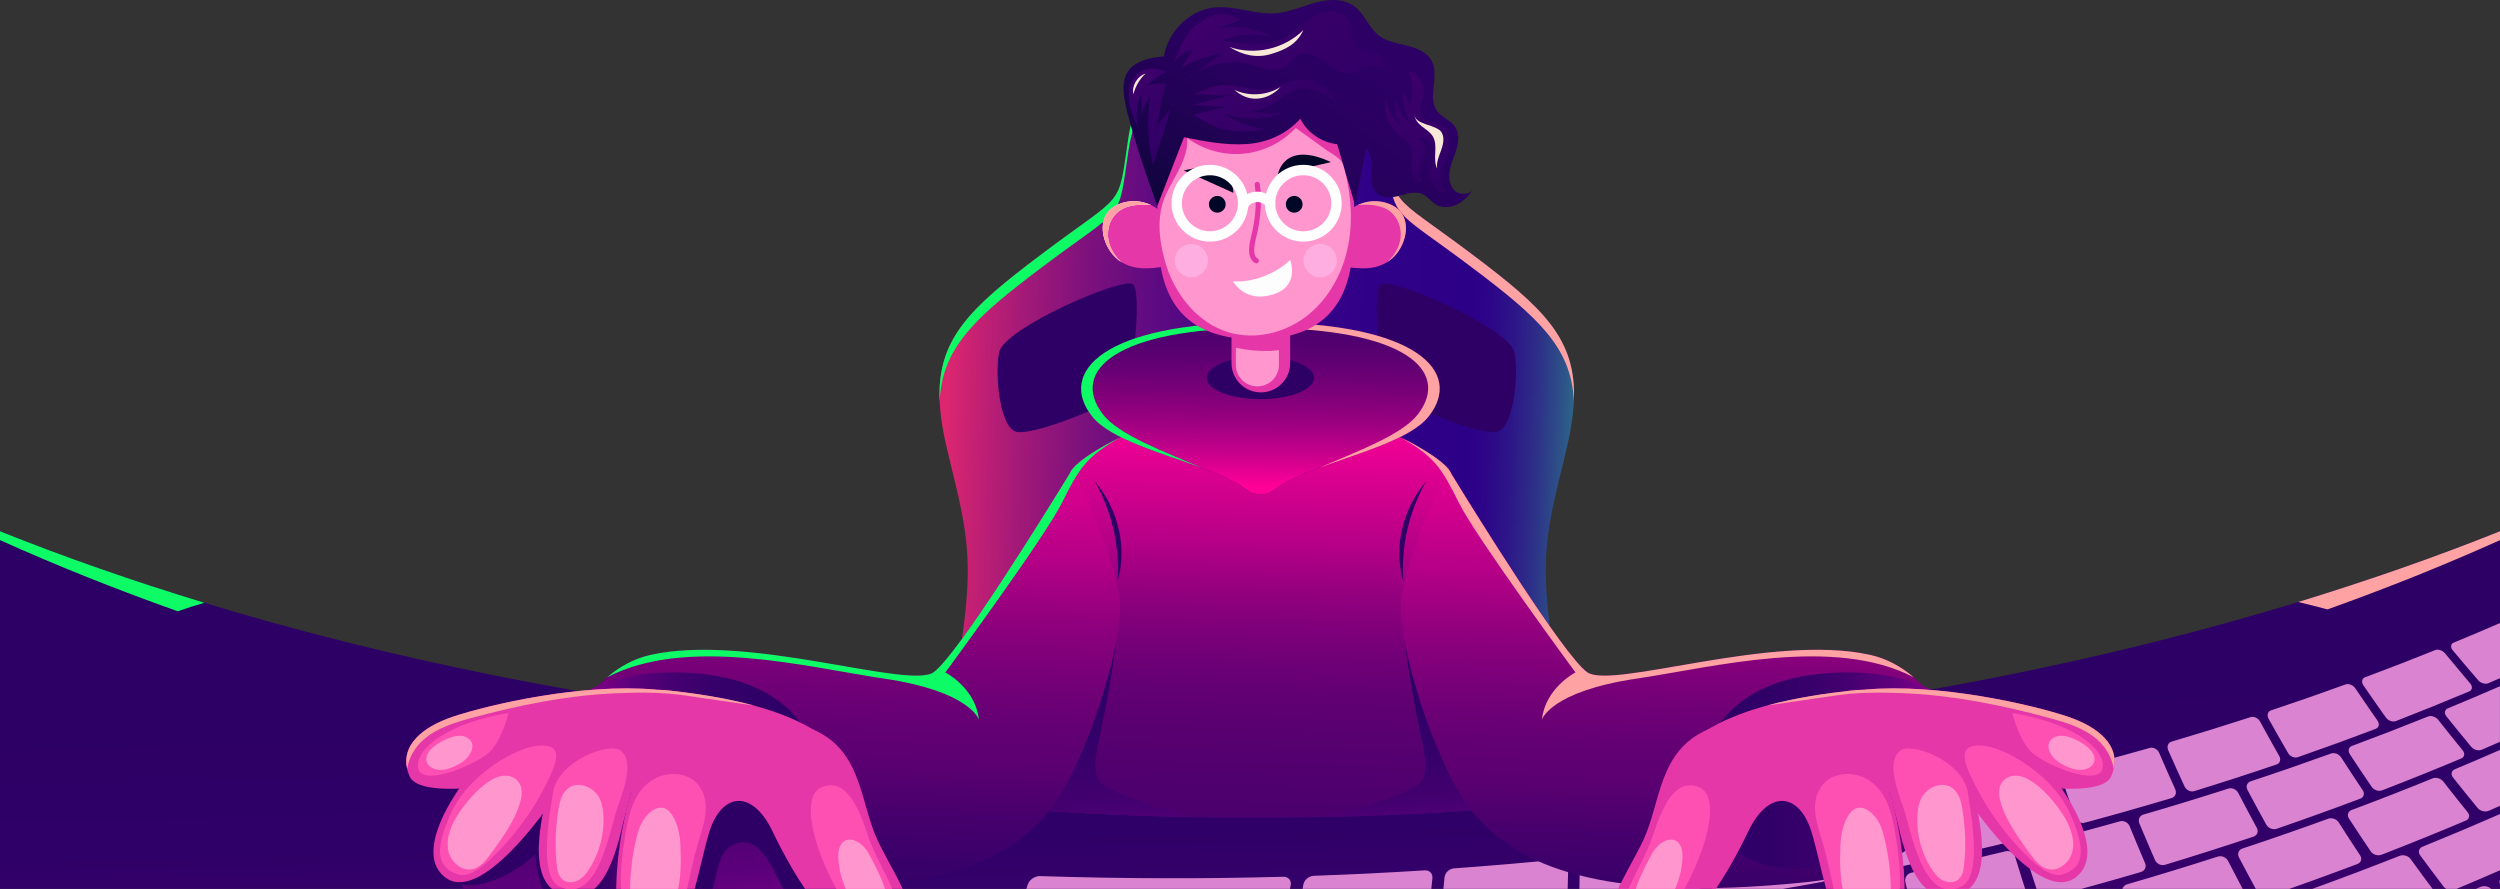 <svg width="1440" height="512" viewBox="0 0 1440 512" fill="none" xmlns="http://www.w3.org/2000/svg">
<rect x="0" y="0" width="1440" height="512" fill="#333333" stroke="none"/>
<path d="M720 430.776C994.426 430.776 1245.7 383.841 1440 306V611H0V306C194.304 383.822 445.574 430.776 720 430.776Z" fill="url(#paint0_linear_300_1606)"/>
<path d="M1323.72 346.742C1364.35 334.337 1403.21 320.725 1440 306V311.1C1408.36 325.364 1375.14 338.67 1340.62 351.018C1335.01 349.484 1329.37 348.084 1323.72 346.742Z" fill="#FFA2A4"/>
<path d="M117.715 347.202C112.55 348.679 107.443 350.308 102.374 352.091C66.758 339.456 32.563 325.767 0 311.1V306C37.229 320.916 76.55 334.663 117.715 347.202Z" fill="#0DFC65"/>
<path d="M1126.44 458.998C1143.67 455.221 1160.54 451.291 1177.07 447.169C1179.22 446.632 1181.57 448.032 1182.3 450.313C1184.72 457.695 1187.19 465.057 1189.73 472.381C1190.51 474.624 1189.32 476.925 1187.1 477.519C1169.89 482.006 1152.33 486.32 1134.41 490.442C1132.07 490.979 1129.69 489.521 1129.09 487.163C1127.14 479.513 1125.23 471.863 1123.41 464.156C1122.82 461.798 1124.2 459.478 1126.44 458.998ZM1414.1 512.375C1422.83 508.713 1431.47 505.013 1440 501.274V468.892C1425.43 475.276 1410.57 481.546 1395.38 487.7C1393.25 488.563 1392.63 490.768 1394 492.627C1398.45 498.686 1402.98 504.725 1407.55 510.727C1408.95 512.548 1411.89 513.296 1414.1 512.375ZM1421.38 467.856C1416.65 462.009 1411.99 456.123 1407.36 450.179C1405.94 448.358 1403.19 447.533 1401.22 448.338C1385.99 454.55 1370.42 460.628 1354.5 466.572C1352.43 467.339 1351.76 469.543 1353.02 471.499C1357.13 477.826 1361.3 484.115 1365.52 490.365C1366.81 492.282 1369.61 493.164 1371.78 492.321C1388.31 485.917 1404.48 479.36 1420.28 472.669C1422.33 471.806 1422.83 469.659 1421.38 467.856ZM1187.79 448.914C1190.26 456.276 1192.78 463.6 1195.37 470.905C1196.16 473.148 1198.62 474.49 1200.84 473.877C1217.86 469.294 1234.54 464.559 1250.86 459.67C1252.99 459.037 1253.91 456.774 1252.95 454.646C1249.8 447.687 1246.71 440.689 1243.68 433.652C1242.74 431.505 1240.36 430.22 1238.3 430.795C1222.64 435.282 1206.62 439.634 1190.28 443.833C1188.15 444.37 1187.04 446.651 1187.79 448.914ZM1359.44 492.704C1355.27 486.415 1351.16 480.089 1347.11 473.723C1345.86 471.768 1343.17 470.809 1341.06 471.576C1324.95 477.443 1308.48 483.175 1291.64 488.755C1289.45 489.483 1288.55 491.746 1289.62 493.816C1293.16 500.546 1296.73 507.256 1300.38 513.928C1301.49 515.98 1304.26 516.996 1306.52 516.21C1323.97 510.209 1341.08 504.016 1357.8 497.689C1359.99 496.865 1360.72 494.621 1359.44 492.704ZM1440 509.308V506.815C1439.62 507.582 1439.62 508.464 1440 509.308ZM1440 395.268C1430.13 399.563 1420.11 403.819 1409.89 408.037C1408.07 408.785 1407.72 410.856 1409.16 412.658C1413.85 418.506 1418.59 424.334 1423.37 430.105C1424.83 431.888 1427.6 432.655 1429.5 431.831C1433.01 430.316 1436.5 428.801 1439.98 427.287V395.268H1440ZM1306.71 414.019C1310.4 420.615 1314.12 427.191 1317.91 433.729C1319.06 435.742 1321.63 436.796 1323.63 436.106C1338.89 430.795 1353.83 425.35 1368.4 419.809C1370.3 419.081 1370.76 416.972 1369.44 415.074C1365.14 408.919 1360.88 402.726 1356.67 396.495C1355.38 394.578 1352.87 393.562 1351.05 394.233C1337.07 399.314 1322.74 404.299 1308.11 409.188C1306.23 409.82 1305.6 411.987 1306.71 414.019ZM1361.34 394.789C1365.58 400.982 1369.9 407.136 1374.24 413.252C1375.58 415.131 1378.19 416.052 1380.08 415.323C1394.49 409.725 1408.57 404.011 1422.32 398.221C1424.1 397.473 1424.33 395.441 1422.85 393.677C1418 387.963 1413.2 382.212 1408.43 376.421C1406.98 374.638 1404.4 373.756 1402.69 374.447C1389.52 379.758 1376.04 384.973 1362.24 390.111C1360.45 390.801 1360.03 392.891 1361.34 394.789ZM1248.88 432.118C1251.97 439.116 1255.1 446.076 1258.31 452.997C1259.29 455.126 1261.8 456.333 1263.9 455.682C1280.02 450.716 1295.83 445.597 1311.28 440.343C1313.3 439.653 1313.99 437.467 1312.84 435.454C1309.09 428.878 1305.43 422.283 1301.8 415.63C1300.68 413.597 1298.23 412.447 1296.31 413.08C1281.48 417.892 1266.34 422.589 1250.86 427.153C1248.82 427.747 1247.94 429.971 1248.88 432.118ZM1293.94 516.095C1290.37 509.384 1286.84 502.636 1283.37 495.868C1282.29 493.797 1279.64 492.685 1277.43 493.394C1260.4 498.878 1243.03 504.208 1225.27 509.346C1222.96 510.017 1221.79 512.337 1222.69 514.523C1225.61 521.636 1228.59 528.73 1231.62 535.804C1232.54 537.971 1235.27 539.141 1237.67 538.431C1256.06 532.89 1274.11 527.138 1291.78 521.233C1294.1 520.447 1295.06 518.146 1293.94 516.095ZM1115.31 580.4C1117.38 588.012 1119.53 595.604 1121.72 603.158C1122.39 605.478 1125.14 606.82 1127.85 606.168C1148.58 601.068 1168.95 595.738 1188.92 590.178C1191.53 589.45 1192.93 587.072 1192.09 584.848C1189.32 577.601 1186.62 570.335 1183.97 563.049C1183.14 560.806 1180.47 559.54 1177.96 560.211C1158.64 565.388 1138.96 570.335 1118.92 575.07C1116.29 575.665 1114.67 578.061 1115.31 580.4ZM1155.24 490.327C1137.48 494.641 1119.38 498.763 1100.91 502.693C1098.51 503.211 1096.97 505.55 1097.49 507.946C1099.2 515.711 1100.95 523.457 1102.77 531.184C1103.33 533.561 1105.82 535.038 1108.32 534.462C1127.48 530.187 1146.28 525.7 1164.71 521.022C1167.11 520.409 1168.45 518.07 1167.7 515.788C1165.3 508.368 1162.96 500.929 1160.68 493.452C1159.99 491.17 1157.55 489.771 1155.24 490.327ZM954.258 611H1031.77C1031.02 606.878 1030.25 602.756 1029.54 598.634C1029.12 596.199 1026.55 594.626 1023.78 595.144C1002.57 599.113 980.965 602.832 959.001 606.264C956.409 606.667 954.412 608.718 954.258 611ZM585.676 547.96C582.527 547.883 579.263 550.107 578.418 552.926C575.653 562.129 572.946 571.312 570.335 580.496C569.529 583.315 571.525 585.654 574.789 585.711C610.732 586.344 645.925 586.229 680.37 585.385C683.5 585.309 686.437 583.008 686.956 580.247C688.645 571.255 690.412 562.263 692.236 553.252C692.793 550.491 690.815 548.286 687.801 548.343C654.489 548.919 620.447 548.823 585.676 547.96ZM583.218 537.204C582.335 540.022 584.197 542.4 587.327 542.477C637.209 543.742 685.593 543.474 732.441 541.844C735.397 541.748 738.143 539.428 738.623 536.686C740.159 527.752 741.772 518.798 743.442 509.845C743.961 507.103 742.079 504.936 739.237 505.013C694.021 506.24 647.308 506.183 599.116 504.63C596.082 504.534 592.876 506.739 591.954 509.576C588.978 518.779 586.06 527.982 583.218 537.204ZM1294.56 455.03C1298.11 461.721 1301.72 468.393 1305.41 475.027C1306.54 477.059 1309.19 478.114 1311.34 477.385C1327.76 471.729 1343.83 465.939 1359.55 460.015C1361.61 459.248 1362.2 457.062 1360.91 455.145C1356.73 448.894 1352.58 442.587 1348.49 436.26C1347.24 434.323 1344.63 433.326 1342.67 434.036C1327.56 439.5 1312.13 444.849 1296.33 450.064C1294.27 450.754 1293.46 452.959 1294.56 455.03ZM1353.5 434.419C1357.63 440.708 1361.82 446.958 1366.06 453.189C1367.37 455.106 1370.07 456.008 1372.09 455.241C1387.62 449.24 1402.81 443.123 1417.65 436.892C1419.59 436.087 1419.95 433.978 1418.49 432.195C1413.75 426.386 1409.07 420.519 1404.42 414.633C1403 412.831 1400.35 411.968 1398.49 412.715C1384.24 418.467 1369.65 424.104 1354.73 429.645C1352.79 430.335 1352.24 432.483 1353.5 434.419ZM1235.56 497.171C1232.54 490.116 1229.57 483.022 1226.67 475.909C1225.77 473.723 1223.29 472.458 1221.08 473.071C1204.22 477.826 1187 482.408 1169.45 486.818C1167.17 487.393 1165.88 489.713 1166.59 491.995C1168.93 499.434 1171.33 506.854 1173.79 514.235C1174.54 516.498 1177.09 517.84 1179.47 517.207C1197.71 512.414 1215.59 507.448 1233.12 502.291C1235.4 501.639 1236.48 499.338 1235.56 497.171ZM1433.47 467.032C1435.66 466.092 1437.83 465.134 1440 464.175V431.965C1431.42 435.723 1422.74 439.442 1413.93 443.123C1411.97 443.929 1411.53 446.057 1412.97 447.878C1417.63 453.764 1422.35 459.612 1427.14 465.421C1428.59 467.185 1431.44 467.914 1433.47 467.032ZM1119.92 493.701C1122.28 493.183 1123.7 490.844 1123.12 488.486C1121.22 480.817 1119.38 473.129 1117.59 465.402C1117.04 463.025 1114.77 461.51 1112.5 461.97C1095.09 465.651 1077.35 469.122 1059.24 472.419C1056.88 472.841 1055.25 475.18 1055.62 477.634C1056.81 485.629 1058.03 493.605 1059.34 501.562C1059.74 503.997 1062.07 505.607 1064.52 505.128C1083.36 501.543 1101.81 497.727 1119.92 493.701ZM1232.27 474.279C1235.23 481.373 1238.25 488.429 1241.32 495.446C1242.26 497.612 1244.87 498.801 1247.12 498.111C1264.43 492.858 1281.41 487.451 1298.03 481.891C1300.2 481.162 1301.05 478.919 1299.93 476.867C1296.33 470.195 1292.75 463.485 1289.24 456.755C1288.17 454.685 1285.61 453.553 1283.54 454.224C1267.56 459.363 1251.24 464.367 1234.56 469.198C1232.41 469.831 1231.37 472.113 1232.27 474.279ZM1224.86 537.798C1221.89 530.705 1218.97 523.572 1216.11 516.421C1215.22 514.216 1212.63 512.97 1210.29 513.641C1192.34 518.683 1174.02 523.553 1155.36 528.212C1152.92 528.826 1151.52 531.165 1152.21 533.465C1154.51 540.943 1156.86 548.401 1159.28 555.821C1160.01 558.102 1162.67 559.425 1165.19 558.754C1184.54 553.731 1203.53 548.478 1222.14 543.033C1224.58 542.323 1225.78 539.984 1224.86 537.798ZM1075.79 575.32C1074.09 567.516 1072.43 559.713 1070.86 551.871C1070.38 549.455 1067.9 547.941 1065.31 548.458C1045.5 552.446 1025.32 556.185 1004.75 559.694C1002.09 560.154 1000.15 562.531 1000.43 565.024C1001.41 573.134 1002.47 581.225 1003.56 589.296C1003.91 591.77 1006.44 593.38 1009.21 592.882C1030.48 589.066 1051.37 584.983 1071.9 580.669C1074.58 580.113 1076.31 577.697 1075.79 575.32ZM927.244 611H946.252C945.311 609.505 943.391 608.661 941.26 608.968C936.613 609.658 931.929 610.329 927.244 611ZM745.573 593.073C744.805 599.055 744.133 605.018 743.423 610.981H824.697C825.023 603.12 825.388 595.24 825.81 587.36C825.945 584.695 823.698 582.759 820.741 583.008C798.105 584.925 775.084 586.555 751.698 587.858C748.684 588.031 745.919 590.37 745.573 593.073ZM1013.28 519.258C993.714 522.518 973.785 525.528 953.509 528.308C950.879 528.672 948.805 531.03 948.921 533.6C949.285 541.94 949.727 550.28 950.207 558.582C950.361 561.132 952.703 562.876 955.449 562.474C976.473 559.425 997.132 556.089 1017.41 552.542C1020.06 552.082 1021.9 549.686 1021.55 547.231C1020.44 539.179 1019.4 531.107 1018.41 522.997C1018.14 520.505 1015.83 518.837 1013.28 519.258ZM909.964 498.494C909.791 507.026 909.676 515.539 909.618 524.032C909.599 526.64 911.788 528.5 914.476 528.193C935.116 525.796 955.372 523.112 975.301 520.217C977.893 519.834 979.852 517.475 979.66 514.945C979.084 506.681 978.565 498.398 978.124 490.097C977.989 487.547 975.858 485.764 973.362 486.109C954.181 488.735 934.655 491.132 914.783 493.279C912.191 493.529 910.021 495.887 909.964 498.494ZM984.498 489.176C985.017 497.459 985.573 505.722 986.226 513.948C986.418 516.478 988.665 518.204 991.237 517.82C1010.96 514.791 1030.33 511.513 1049.34 508.023C1051.81 507.563 1053.5 505.205 1053.12 502.77C1051.87 494.794 1050.68 486.78 1049.57 478.766C1049.22 476.311 1047.01 474.643 1044.63 475.046C1026.34 478.229 1007.71 481.201 988.722 483.942C986.226 484.287 984.345 486.626 984.498 489.176ZM699.589 584.848C723.397 584.081 746.841 582.969 769.919 581.551C772.933 581.359 775.583 579.02 775.89 576.316C776.85 567.516 777.887 558.697 779.001 549.877C779.327 547.174 777.273 545.103 774.373 545.257C752.063 546.465 729.407 547.366 706.386 547.941C703.391 548.018 700.511 550.318 699.954 553.079C698.188 562.071 696.498 571.063 694.866 580.036C694.367 582.797 696.479 584.963 699.589 584.848ZM565.9 596.218C564.537 601.145 563.231 606.073 561.906 611H734.687C735.417 605.191 736.127 599.362 736.914 593.534C737.279 590.811 735.109 588.721 732.037 588.875C680.831 591.29 627.916 592.134 573.292 591.214C569.989 591.156 566.668 593.399 565.9 596.218ZM1039.18 611H1107.67C1108.8 610.732 1109.93 610.482 1111.06 610.214C1113.79 609.562 1115.46 607.146 1114.81 604.826C1112.66 597.234 1110.58 589.622 1108.57 581.972C1107.95 579.633 1105.32 578.215 1102.67 578.809C1082.42 583.41 1061.78 587.782 1040.77 591.885C1038.05 592.422 1036.17 594.818 1036.61 597.253C1037.43 601.855 1038.32 606.418 1039.18 611ZM1440 358.878C1431.22 362.675 1422.32 366.452 1413.23 370.19C1411.54 370.881 1411.35 372.875 1412.83 374.638C1417.63 380.39 1422.49 386.104 1427.38 391.76C1428.88 393.504 1431.55 394.29 1433.32 393.524C1435.56 392.565 1437.79 391.587 1440.02 390.609V358.878H1440ZM1440 538.45V517.974C1438.44 516.114 1436.87 514.273 1435.33 512.414C1433.86 510.631 1430.9 509.94 1428.71 510.88C1339.14 549.34 1238.96 583.621 1127.81 610.981H1245.68C1315.06 589.22 1379.79 564.794 1440 538.45ZM937.113 530.474C916.626 533.101 895.794 535.479 874.597 537.588C871.833 537.856 869.509 540.214 869.394 542.86C869.068 551.449 868.799 560.039 868.607 568.59C868.549 571.217 870.834 573.095 873.695 572.789C895.641 570.43 917.241 567.785 938.457 564.87C941.221 564.487 943.333 562.109 943.199 559.54C942.757 551.2 942.393 542.86 942.085 534.482C942.009 531.932 939.781 530.129 937.113 530.474ZM1401.93 513.027C1397.41 506.988 1392.94 500.929 1388.52 494.813C1387.16 492.934 1384.34 492.11 1382.19 492.953C1365.7 499.472 1348.82 505.857 1331.6 512.088C1329.35 512.893 1328.49 515.175 1329.7 517.169C1333.59 523.668 1337.55 530.129 1341.56 536.552C1342.79 538.527 1345.69 539.428 1348.01 538.546C1365.87 531.874 1383.34 525.029 1400.43 518.031C1402.66 517.13 1403.33 514.887 1401.93 513.027ZM857.471 539.217C836.082 541.173 814.329 542.841 792.229 544.221C789.349 544.394 786.738 546.733 786.431 549.436C785.394 558.256 784.415 567.037 783.513 575.818C783.225 578.521 785.433 580.534 788.428 580.324C811.314 578.732 833.836 576.815 855.973 574.61C858.853 574.323 861.253 571.945 861.33 569.318C861.599 560.729 861.906 552.14 862.309 543.531C862.405 540.904 860.255 538.968 857.471 539.217ZM1089.06 576.988C1109.38 572.539 1129.3 567.842 1148.87 562.934C1151.42 562.301 1152.88 559.924 1152.15 557.623C1149.79 550.165 1147.51 542.668 1145.28 535.153C1144.59 532.852 1142.05 531.452 1139.6 532.047C1120.72 536.591 1101.46 540.924 1081.86 545.046C1079.31 545.583 1077.64 547.96 1078.14 550.357C1079.79 558.16 1081.5 565.963 1083.26 573.728C1083.8 576.106 1086.41 577.563 1089.06 576.988ZM1265.66 562.742C1262.28 555.878 1258.98 548.976 1255.72 542.055C1254.72 539.927 1251.97 538.815 1249.59 539.543C1231.24 545.218 1212.5 550.721 1193.39 555.993C1190.92 556.684 1189.55 559.042 1190.38 561.285C1193.09 568.552 1195.85 575.799 1198.67 583.008C1199.54 585.232 1202.34 586.421 1204.91 585.673C1224.69 579.998 1244.08 574.092 1263.09 568.015C1265.55 567.19 1266.7 564.851 1265.66 562.742ZM1335.61 538.738C1331.65 532.277 1327.76 525.777 1323.9 519.258C1322.71 517.264 1319.92 516.287 1317.66 517.073C1300.22 523.208 1282.44 529.171 1264.28 534.942C1261.92 535.689 1260.81 538.009 1261.82 540.138C1265.14 547.04 1268.5 553.884 1271.92 560.729C1272.98 562.819 1275.82 563.873 1278.28 563.068C1297.07 556.875 1315.51 550.472 1333.55 543.895C1335.92 543.013 1336.82 540.713 1335.61 538.738ZM1033.65 549.628C1053.73 545.928 1073.47 541.997 1092.82 537.856C1095.34 537.319 1096.93 534.942 1096.4 532.564C1094.63 524.818 1092.92 517.034 1091.29 509.231C1090.79 506.834 1088.41 505.301 1085.99 505.799C1067.33 509.615 1048.32 513.219 1028.95 516.593C1026.43 517.034 1024.63 519.393 1024.95 521.885C1025.99 529.957 1027.1 538.009 1028.27 546.043C1028.62 548.497 1031.04 550.107 1033.65 549.628ZM832.05 505.397C831.167 514.139 830.341 522.882 829.593 531.606C829.362 534.29 831.455 536.284 834.258 536.054C855.801 534.347 876.978 532.334 897.81 530.072C900.517 529.784 902.745 527.407 902.764 524.799C902.879 516.287 903.052 507.755 903.301 499.204C903.378 496.577 901.324 494.66 898.713 494.928C878.649 496.941 858.22 498.686 837.445 500.182C834.757 500.373 832.319 502.693 832.05 505.397ZM822.412 532.142C823.237 523.4 824.121 514.638 825.061 505.876C825.349 503.192 823.391 501.14 820.665 501.313C799.698 502.655 778.386 503.709 756.729 504.457C753.906 504.553 751.199 506.854 750.719 509.595C749.106 518.549 747.57 527.464 746.092 536.399C745.631 539.141 747.647 541.269 750.585 541.135C773.029 540.176 795.129 538.91 816.863 537.357C819.685 537.166 822.162 534.807 822.412 532.142ZM925.689 606.207C947.922 603.101 969.791 599.688 991.276 596.026C994.079 595.547 996.076 593.15 995.749 590.658C994.713 582.567 993.733 574.438 992.812 566.289C992.524 563.797 990.124 562.129 987.417 562.55C966.661 565.906 945.522 569.012 924.037 571.849C921.234 572.214 919.026 574.591 919.122 577.179C919.41 585.577 919.775 593.936 920.197 602.296C920.332 604.865 922.789 606.609 925.689 606.207ZM834.162 586.612C833.778 594.761 833.471 602.871 833.202 610.981H889.305C895.218 610.252 901.093 609.504 906.949 608.738C909.868 608.354 912.133 605.958 912.037 603.388C911.673 595.01 911.385 586.612 911.154 578.195C911.077 575.607 908.754 573.805 905.913 574.15C884.217 576.834 862.137 579.212 839.692 581.321C836.773 581.608 834.277 583.966 834.162 586.612Z" fill="#D983D1"/>
<g clip-path="url(#clip0_300_1606)">
<path d="M913.162 461.15C852.259 467.619 788.908 471.031 723.893 471.031C658.879 471.031 595.528 467.619 534.625 461.15C536.733 452.811 538.826 444.072 540.889 434.948C565.588 325.94 558.701 314.308 545.416 258.328C532.116 202.362 549.84 184.187 599.313 146.887C648.771 109.572 643.709 121.115 649.929 79.438C656.133 37.775 686.429 18.725 723.893 18.725C761.358 18.725 791.654 37.775 797.858 79.438C804.078 121.115 799.016 109.572 848.474 146.887C897.947 184.187 915.671 202.362 902.371 258.328C889.086 314.308 882.199 325.94 906.898 434.948C908.961 444.072 911.054 452.811 913.162 461.15Z" fill="url(#paint1_linear_300_1606)"/>
<path d="M797.873 79.453C804.092 121.115 799.016 109.587 848.489 146.887C888.893 177.362 908.1 195.063 906.557 231.028C905.161 200.048 885.909 182.778 848.489 154.543C799.031 117.228 804.092 128.771 797.873 87.108C791.654 45.446 761.373 18.725 723.908 18.725C761.373 18.725 791.654 37.775 797.873 79.453Z" fill="#FFA2A4"/>
<path d="M599.312 146.887C648.77 109.572 643.708 121.115 649.928 79.453C656.147 37.791 686.428 18.74 723.893 18.74C686.428 18.74 656.132 45.461 649.928 87.124C643.708 128.786 648.785 117.258 599.312 154.558C561.892 182.778 542.654 200.063 541.244 231.043C539.701 195.078 558.908 177.362 599.312 146.887Z" fill="#0DFC65"/>
<path d="M652.629 163.757C647.182 159.083 578.219 188.965 575.488 202.926C572.98 215.731 575.785 244.336 584.483 248.387C593.196 252.437 639.166 232.511 645.772 228.06C652.392 223.609 658.062 168.43 652.629 163.757Z" fill="#2E0066"/>
<path d="M802.029 228.045C808.635 232.496 854.62 252.422 863.318 248.372C872.031 244.321 874.836 215.716 872.313 202.911C869.567 188.964 800.619 159.083 795.172 163.741C789.724 168.43 795.409 223.609 802.029 228.045Z" fill="#2E0066"/>
<path d="M855.138 466.313C826.105 468.435 796.596 469.844 766.672 470.542C766.672 470.542 766.672 470.542 766.657 470.542C752.496 470.868 738.232 471.031 723.893 471.031C711.083 471.031 698.332 470.898 685.656 470.645C655.598 470.007 625.926 468.657 596.744 466.625C597.071 465.675 597.397 464.725 597.739 463.761C598.689 461.001 599.668 458.153 600.663 455.23C600.93 454.443 601.197 453.642 601.464 452.841C602.058 451.061 602.652 449.25 603.26 447.44C603.631 446.313 604.003 445.17 604.374 444.028C604.552 443.449 604.745 442.885 604.923 442.322C605.294 441.179 605.665 440.037 606.021 438.879C606.392 437.722 606.749 436.565 607.12 435.407C607.669 433.672 608.203 431.95 608.723 430.215C609.198 428.671 609.658 427.128 610.118 425.585C610.356 424.74 610.608 423.909 610.845 423.093C611.81 419.784 612.745 416.505 613.606 413.285C613.621 413.226 613.636 413.167 613.651 413.093C614.081 411.55 614.482 410.006 614.868 408.508C614.898 408.389 614.927 408.271 614.957 408.137C615.744 405.11 616.456 402.173 617.094 399.324C617.139 399.101 617.184 398.879 617.243 398.656C617.48 397.632 617.688 396.638 617.896 395.644C618.208 394.161 618.505 392.707 618.757 391.297C618.92 390.362 619.098 389.442 619.247 388.537C619.395 387.632 619.544 386.742 619.662 385.881C619.989 383.715 620.226 381.683 620.375 379.783C623.18 344.783 613.695 282.037 615.981 273.165C618.282 264.292 652.674 246.636 668.735 242.867C684.795 239.099 767.191 239.099 783.252 242.867C799.312 246.636 833.704 264.292 836.005 273.165C838.291 282.037 828.806 344.783 831.612 379.783C831.76 381.683 831.997 383.715 832.324 385.881C832.383 386.312 832.458 386.757 832.517 387.187C832.606 387.736 832.695 388.285 832.799 388.834C833.556 393.27 834.58 398.152 835.827 403.315C835.946 403.834 836.079 404.368 836.213 404.903C837.133 408.641 838.158 412.514 839.256 416.461C839.538 417.47 839.82 418.493 840.117 419.517C840.221 419.888 840.325 420.244 840.429 420.615C840.666 421.446 840.904 422.262 841.141 423.093C842.002 426.016 842.893 428.983 843.798 431.95C844.154 433.093 844.511 434.25 844.867 435.407C845.238 436.565 845.594 437.722 845.965 438.879C846.321 440.037 846.692 441.179 847.064 442.322C847.242 442.885 847.435 443.449 847.613 444.028C847.984 445.17 848.355 446.313 848.726 447.44C849.335 449.25 849.928 451.061 850.522 452.841C850.789 453.642 851.056 454.443 851.324 455.23C852.318 458.153 853.298 461.001 854.248 463.761C854.545 464.622 854.841 465.467 855.138 466.313Z" fill="url(#paint2_linear_300_1606)"/>
<path d="M685.656 470.646C655.598 470.008 625.926 468.657 596.744 466.625C597.071 465.69 597.397 464.726 597.739 463.761C598.689 461.002 599.668 458.153 600.663 455.23C600.93 454.444 601.197 453.642 601.464 452.841C602.058 451.061 602.652 449.251 603.26 447.441C603.631 446.313 604.003 445.17 604.374 444.028C604.552 443.449 604.745 442.886 604.923 442.322C605.294 441.179 605.665 440.037 606.021 438.88C606.392 437.722 606.749 436.565 607.12 435.408C607.669 433.672 608.203 431.951 608.723 430.215C609.198 428.672 609.658 427.129 610.118 425.586C610.356 424.74 610.608 423.909 610.845 423.093C611.81 419.784 612.731 416.505 613.606 413.286C613.621 413.226 613.636 413.167 613.651 413.093C614.081 411.55 614.482 410.007 614.868 408.508C614.898 408.389 614.927 408.271 614.957 408.137C615.729 405.11 616.441 402.173 617.094 399.324C617.139 399.102 617.184 398.879 617.243 398.656C617.48 397.633 617.688 396.639 617.896 395.644C618.193 394.161 618.49 392.707 618.757 391.297C618.92 390.363 619.098 389.443 619.247 388.538C619.395 387.632 619.544 386.742 619.662 385.882L642.937 369.68C635.114 428.39 627.084 437.722 632.947 449.666C635.471 454.815 659.339 463.005 685.656 470.646Z" fill="url(#paint3_linear_300_1606)"/>
<path d="M854.248 463.761C854.545 464.622 854.842 465.468 855.139 466.313C826.105 468.435 796.596 469.844 766.672 470.542C792.871 462.93 816.531 454.785 819.04 449.666C824.903 437.722 816.872 428.39 809.05 369.68L832.324 385.882C832.384 386.312 832.458 386.757 832.517 387.187C832.606 387.736 832.695 388.285 832.799 388.834C833.556 393.271 834.581 398.152 835.827 403.315C835.946 403.849 836.08 404.383 836.213 404.903C837.134 408.642 838.158 412.514 839.256 416.461C839.538 417.485 839.82 418.493 840.117 419.517C840.221 419.888 840.325 420.244 840.429 420.615C840.666 421.431 840.904 422.262 841.141 423.093C842.002 426.016 842.893 428.983 843.798 431.951C844.155 433.093 844.511 434.25 844.867 435.408C845.238 436.565 845.594 437.722 845.965 438.88C846.337 440.022 846.693 441.179 847.064 442.322C847.242 442.886 847.435 443.449 847.613 444.028C847.984 445.17 848.355 446.313 848.726 447.441C849.335 449.251 849.929 451.061 850.522 452.841C850.804 453.642 851.072 454.444 851.324 455.23C852.318 458.153 853.298 461.002 854.248 463.761Z" fill="url(#paint4_linear_300_1606)"/>
<path d="M667.488 120.878C667.488 120.878 657.098 111.975 643.739 117.91C631.894 123.163 633.72 137.851 640.755 146.382C645.105 151.65 650.997 154.113 657.736 154.498C665.262 154.929 673.634 152.866 673.634 152.866C673.634 152.881 667.488 120.878 667.488 120.878Z" fill="#E537A8"/>
<path d="M648.252 152.213C648.312 152.243 648.371 152.273 648.446 152.303L648.252 152.213Z" fill="#FF00E7"/>
<path d="M640.756 146.382C642.329 148.281 644.11 149.81 646.055 151.026C646.01 150.997 645.966 150.952 645.921 150.922C641.75 147.228 638.737 142.079 638.232 136.545C637.713 130.996 639.91 125.136 644.333 121.753C647.079 119.661 650.508 118.592 653.937 118.177C656.89 117.821 659.874 117.925 662.843 118.073C658.553 116.1 651.666 114.394 643.724 117.925C631.909 123.177 633.72 137.851 640.756 146.382Z" fill="white"/>
<path d="M648.252 152.213C648.312 152.243 648.371 152.273 648.446 152.303L648.252 152.213Z" fill="#FF00E7"/>
<path d="M640.756 146.382C642.329 148.281 644.11 149.81 646.055 151.026C646.01 150.997 645.966 150.952 645.921 150.922C641.75 147.228 638.737 142.079 638.232 136.545C637.713 130.996 639.91 125.136 644.333 121.753C647.079 119.661 650.508 118.592 653.937 118.177C656.89 117.821 659.874 117.925 662.843 118.073C658.553 116.1 651.666 114.394 643.724 117.925C631.909 123.177 633.72 137.851 640.756 146.382Z" fill="#FFA2A4"/>
<path d="M795.114 152.213C795.054 152.243 794.994 152.273 794.92 152.303L795.114 152.213Z" fill="#FF00E7"/>
<path d="M777.493 120.878C777.493 120.878 787.883 111.975 801.242 117.91C813.087 123.163 811.262 137.851 804.226 146.382C799.877 151.65 793.984 154.113 787.245 154.498C779.719 154.929 771.348 152.866 771.348 152.866C771.348 152.881 777.493 120.878 777.493 120.878Z" fill="#E537A8"/>
<path d="M804.226 146.382C802.652 148.281 800.871 149.81 798.927 151.026C798.971 150.997 799.016 150.952 799.06 150.922C803.231 147.228 806.244 142.079 806.749 136.545C807.269 130.996 805.072 125.136 800.648 121.753C797.902 119.661 794.474 118.592 791.045 118.177C788.091 117.821 785.107 117.925 782.139 118.073C786.428 116.1 793.316 114.394 801.257 117.925C813.072 123.177 811.261 137.851 804.226 146.382Z" fill="#FFA2A4"/>
<path d="M726.001 185.7C815.685 185.7 843.338 214.128 822.854 239.915C808.025 258.594 754.055 266.621 733.764 282.171C729.177 285.687 722.794 285.687 718.223 282.171C697.947 266.636 643.961 258.594 629.132 239.915C608.663 214.128 636.317 185.7 726.001 185.7Z" fill="url(#paint5_linear_300_1606)"/>
<path d="M726.001 185.7C815.685 185.7 843.338 214.128 822.854 239.915C808.025 258.594 754.055 266.621 733.764 282.171C729.177 285.687 722.794 285.687 718.223 282.171C697.947 266.636 643.961 258.594 629.132 239.915C608.663 214.128 636.317 185.7 726.001 185.7Z" fill="url(#paint6_linear_300_1606)"/>
<path d="M816.888 238.401C835.709 213.549 808.991 189.113 726.996 188.92V185.7C815.878 185.908 843.25 214.217 822.855 239.915C812.554 252.897 783.342 260.746 759.666 269.529C781.531 260.049 807.7 250.553 816.888 238.401Z" fill="#FFA2A4"/>
<path d="M725.007 185.715V188.935C643.012 189.128 616.279 213.564 635.1 238.416C644.289 250.553 670.457 260.064 692.322 269.545C668.647 260.746 639.435 252.912 629.133 239.93C608.739 214.217 636.11 185.923 725.007 185.715Z" fill="#0DFC65"/>
<path d="M726 229.9C743.084 229.9 756.934 224.413 756.934 217.645C756.934 210.876 743.084 205.389 726 205.389C708.916 205.389 695.066 210.876 695.066 217.645C695.066 224.413 708.916 229.9 726 229.9Z" fill="#2E0066"/>
<path d="M726.252 226.013C735.589 226.013 743.144 218.446 743.144 209.128V179.276H709.346V209.128C709.346 218.446 716.916 226.013 726.252 226.013Z" fill="#E537A8"/>
<path d="M731.373 202.155C724.827 202.362 718.266 201.68 711.854 200.33V210.152C711.854 217.006 717.405 222.555 724.263 222.555C731.12 222.555 736.672 217.006 736.672 210.152V201.62C734.92 201.887 733.169 202.11 731.373 202.155Z" fill="#FF96CE"/>
<path d="M668.081 68.399L723.313 60.595L778.546 68.399C778.546 68.399 780.802 113.889 779.689 138.548C778.546 163.757 771.569 195.434 723.328 195.434C675.072 195.434 668.096 163.757 666.968 138.548C665.825 113.889 668.081 68.399 668.081 68.399Z" fill="#E537A8"/>
<path d="M683.889 82.479C683.132 93.296 675.874 102.598 671.524 112.213C666.032 124.364 667.517 137.896 671.035 150.477C676.185 168.935 689.44 186.042 707.831 191.457C722.69 195.834 739.374 191.977 751.783 182.718C764.192 173.46 772.46 159.261 775.963 144.187C779.466 129.112 778.427 113.207 774.612 98.207C774.612 92.109 768.111 89.379 763.865 86.307C758.032 82.108 752.198 77.895 746.365 73.696C738.572 82.064 727.647 87.45 716.263 88.518C704.878 89.586 693.136 86.337 683.919 79.571C683.963 80.55 683.948 81.515 683.889 82.479Z" fill="#FF96CE"/>
<path d="M695.779 150.106C695.779 155.388 691.489 159.676 686.205 159.676C680.921 159.676 676.631 155.388 676.631 150.106C676.631 144.825 680.921 140.537 686.205 140.537C691.489 140.537 695.779 144.825 695.779 150.106Z" fill="#FFAEE1"/>
<path d="M750.834 150.106C750.834 155.388 755.124 159.676 760.408 159.676C765.692 159.676 769.982 155.388 769.982 150.106C769.982 144.825 765.692 140.537 760.408 140.537C755.124 140.537 750.834 144.825 750.834 150.106Z" fill="#FFAEE1"/>
<path d="M740.635 117.673C740.635 120.343 742.802 122.495 745.459 122.495C748.131 122.495 750.283 120.328 750.283 117.673C750.283 115.002 748.116 112.851 745.459 112.851C742.787 112.851 740.635 115.017 740.635 117.673Z" fill="#000626"/>
<path d="M705.976 117.673C705.976 120.343 703.809 122.495 701.152 122.495C698.48 122.495 696.328 120.328 696.328 117.673C696.328 115.002 698.495 112.851 701.152 112.851C703.824 112.851 705.976 115.017 705.976 117.673Z" fill="#000626"/>
<path d="M681.826 98.177L710.4 111.056C710.4 111.07 711.097 91.115 681.826 98.177Z" fill="#000626"/>
<path d="M766.656 93.384L736.094 100.328C736.094 100.328 739.389 80.639 766.656 93.384Z" fill="#000626"/>
<path d="M723.67 151.679C723.418 151.679 723.18 151.62 722.943 151.486C717.599 148.489 719.707 139.958 720.954 134.854C721.147 134.053 721.325 133.341 721.444 132.747C723.418 123.192 723.833 114.587 722.72 106.441C722.601 105.625 723.18 104.883 723.982 104.764C724.783 104.646 725.54 105.224 725.659 106.026C726.832 114.512 726.401 123.444 724.353 133.341C724.219 133.964 724.041 134.72 723.833 135.551C722.779 139.824 721.013 146.991 724.383 148.89C725.095 149.29 725.347 150.195 724.947 150.908C724.694 151.397 724.19 151.679 723.67 151.679Z" fill="#E537A8"/>
<path d="M743.114 149.765C734.356 158.178 720.79 162.94 710.191 162.006C710.191 162.006 716.945 174.751 733.317 169.602C749.066 164.632 743.114 149.765 743.114 149.765Z" fill="#FDFDFD"/>
<path d="M617.747 270.079C606.377 288.803 552.035 376.905 537.8 387.143C523.58 397.38 431.432 364.561 374.716 377.202C317.999 389.843 289.885 495.572 412.002 508.168C534.119 520.765 577.313 496.358 600.425 471.714C623.536 447.069 644.02 379.19 645.148 352.884C646.291 326.593 617.747 270.079 617.747 270.079Z" fill="url(#paint7_linear_300_1606)"/>
<path d="M834.255 270.079C845.625 288.803 899.967 376.905 914.201 387.143C928.421 397.38 1020.57 364.561 1077.29 377.202C1134 389.843 1162.12 495.572 1040 508.168C917.883 520.765 874.688 496.358 851.577 471.714C828.466 447.069 807.982 379.19 806.854 352.884C805.711 326.593 834.255 270.079 834.255 270.079Z" fill="url(#paint8_linear_300_1606)"/>
<path d="M1049.13 388.018C1031.45 389.783 1013.53 394.962 1000.06 406.52C987.453 417.336 979.512 433.671 979.749 450.274C979.972 466.877 988.67 483.331 1002.76 492.129C1020.57 503.257 1043.49 501.284 1063.93 496.521C1078.86 493.034 1093.7 488.153 1106.39 479.562C1119.08 470.972 1129.52 458.271 1132.89 443.315C1144.24 392.988 1084.77 384.457 1049.13 388.018Z" fill="url(#paint9_linear_300_1606)"/>
<path d="M1124.25 474.058C1120.36 467.248 1115.72 460.986 1109.2 456.52C1096.14 447.574 1077.88 447.396 1062.67 447.307C1046.69 447.203 1030.25 447.618 1015 452.989C1001.81 457.633 992.04 466.446 984.381 478.005C980.863 483.301 977.82 488.88 974.733 494.429C964.164 486.877 956.416 474.933 956.668 462.055C957.633 413.048 1028.96 402.039 1065.59 397.84C1084.65 395.659 1103.34 398.908 1118.89 414.25C1132.64 427.796 1138.01 450.304 1128.87 467.292C1127.55 469.725 1125.99 471.966 1124.25 474.058Z" fill="#E537A8"/>
<path d="M1094.25 400.526C1139.24 408.835 1158.12 422.707 1170.21 433.449C1182.3 444.191 1216.5 488.747 1195.87 505.157C1175.24 521.566 1136.66 465.378 1132.18 458.628C1127.69 451.877 1069.26 433.449 1069.26 433.449L1094.25 400.526Z" fill="#E537A8"/>
<path d="M1063.88 407.128C1105.22 422.796 1132.83 443.286 1134.88 450.66C1136.93 458.034 1151.71 506.195 1129.8 514.459C1107.91 522.708 1099.22 500.868 1093.08 474.073L1088.48 456.506L1040.59 426.49L1063.88 407.128Z" fill="#E537A8"/>
<path d="M1088.49 456.506C1095.53 478.524 1106.3 543.035 1082.02 550.884C1057.74 558.733 1050.42 501.106 1043.31 478.806C1036.2 456.506 1018.68 454.444 1006.96 478.969C995.231 503.495 968.839 550.706 939.464 545.884C910.089 541.062 936.689 505.201 946.678 483.643C956.668 462.085 955.332 432.366 983.683 420.215C1012.05 408.033 1076.96 420.378 1088.49 456.506Z" fill="#E537A8"/>
<path d="M1074.48 397.187C1116.62 393.434 1170 405.793 1190.75 412.692C1211.51 419.591 1222.81 431.832 1216.01 447.233C1209.2 462.633 1142.06 448.227 1142.06 448.227L1074.48 397.187Z" fill="#E537A8"/>
<path d="M1091.07 528.05C1095.96 514.059 1094.61 498.45 1092.29 484.103C1090.29 471.64 1088.27 457.767 1077.18 449.903C1068.96 444.072 1056.15 444.191 1049.85 452.055C1041.33 462.722 1047.26 476.209 1050.51 487.604C1054.63 502.041 1056.56 518.109 1062.26 531.952C1064.34 537.011 1067.74 541.299 1073.63 541.611C1078.04 541.848 1082.36 539.771 1085.52 536.7C1088.27 534.029 1090.01 531.136 1091.07 528.05Z" fill="#FE50B3"/>
<path d="M1129.42 510.809C1141.37 505.408 1136.3 473.924 1133.39 456.194C1130.48 438.464 1101.18 427.128 1094.39 432.425C1087.59 437.722 1091.09 450.689 1095.97 464.072C1100.86 477.455 1107.11 520.898 1129.42 510.809Z" fill="#FE50B3"/>
<path d="M1134.88 430.215C1147.92 425.125 1181.01 444.607 1191.67 467.218C1202.33 489.815 1200.28 500.127 1187.66 503.791C1175.04 507.471 1148.83 472.678 1142.06 460.274C1135.29 447.885 1126.95 433.316 1134.88 430.215Z" fill="#FE50B3"/>
<path d="M1159.06 410.659C1191.85 416.09 1212.64 430.214 1211.17 442.158C1209.7 454.102 1175.45 439.918 1168.8 431.906C1162.16 423.894 1159.06 410.659 1159.06 410.659Z" fill="#FE50B3"/>
<path d="M978.072 453.182C1001.73 461.565 958.642 548.08 940.533 539.252C922.424 530.424 945.832 500.349 951.576 482.723C957.321 465.096 964.386 448.33 978.072 453.182Z" fill="#FE50B3"/>
<path d="M1190.27 472.678C1193.18 478.227 1195.17 484.666 1193.63 490.735C1192.07 496.803 1185.94 501.981 1179.82 500.631C1175.58 499.696 1172.5 496.106 1169.92 492.604C1164.15 484.785 1142 455.927 1156.15 447.989C1168.16 441.253 1185.7 463.954 1190.27 472.678Z" fill="#FF96CE"/>
<path d="M1202.92 430.763C1205.09 432.737 1206.99 435.541 1206.35 438.39C1205.65 441.55 1202.1 443.301 1198.87 443.434C1194.39 443.627 1190.13 441.624 1186.28 439.309C1181.1 436.194 1176.02 427.662 1184.17 424.309C1189.67 422.084 1199.11 427.291 1202.92 430.763Z" fill="#FF96CE"/>
<path d="M1126.31 455.512C1128.78 458.405 1129.67 462.307 1130.31 466.061C1132.06 476.58 1132.43 487.322 1131.36 497.931C1131.03 501.165 1130.41 504.726 1127.84 506.729C1125.35 508.688 1121.64 508.495 1118.86 506.982C1116.07 505.468 1114.05 502.857 1112.36 500.171C1106.67 491.15 1103.85 480.349 1104.42 469.696C1104.61 466.15 1105.18 462.545 1106.85 459.414C1110.4 452.782 1120.69 448.924 1126.31 455.512Z" fill="#FF96CE"/>
<path d="M1079.35 469.666C1082.76 473.242 1084.31 478.153 1085.48 482.96C1088.05 493.554 1089.25 504.489 1089.04 515.394C1088.92 521.729 1087.44 529.311 1081.54 531.626C1078.46 532.842 1074.84 532.16 1072.02 530.379C1069.19 528.614 1067.12 525.884 1065.5 522.976C1059.29 511.818 1059.65 498.331 1060.16 485.586C1060.56 475.616 1066.75 456.476 1079.35 469.666Z" fill="#FF96CE"/>
<path d="M969.076 495.171C968.275 506.269 963.703 517.055 956.266 525.335C954.352 527.471 952.17 529.489 949.468 530.409C946.752 531.329 943.412 530.898 941.571 528.717C939.79 526.61 939.805 523.554 940.176 520.839C941.542 510.631 946.455 501.299 951.279 492.203C957.216 481.016 970.219 479.429 969.076 495.171Z" fill="#FF96CE"/>
<path d="M402.875 388.018C420.554 389.783 438.47 394.962 451.948 406.52C464.55 417.336 472.491 433.671 472.254 450.274C472.031 466.877 463.333 483.331 449.246 492.129C431.434 503.257 408.516 501.284 388.077 496.521C373.144 493.034 358.301 488.153 345.61 479.562C332.918 470.972 322.483 458.271 319.114 443.315C307.759 392.988 367.222 384.457 402.875 388.018Z" fill="url(#paint10_linear_300_1606)"/>
<path d="M473.93 569.312C427.381 586.256 376.023 587.591 327.395 578.169C312.626 575.306 297.694 571.329 285.255 562.858C272.816 554.386 263.109 540.691 262.856 525.646C262.767 520.171 264.83 513.658 270.13 512.293C275.265 510.987 279.956 515.216 283.8 518.866C304.358 538.362 331.656 549.994 359.695 554.148C387.734 558.317 416.501 555.32 443.946 548.302C454.93 545.483 474.182 537.605 484.469 545.884C495.839 555.024 483.103 565.973 473.93 569.312Z" fill="#0DFC65"/>
<path d="M416.915 444.903C493.819 468.702 495.823 529.326 490.465 545.632C485.121 561.938 398.168 589.49 321.591 567.531C244.999 545.572 252.836 472.396 316.025 456.343C379.213 440.304 412.062 443.405 416.915 444.903Z" fill="url(#paint11_linear_300_1606)"/>
<path d="M421.785 486.773C415.492 489.993 413.814 497.99 412.285 504.889C409.792 516.077 405.843 526.937 400.559 537.115C397.353 543.288 393.449 549.43 387.482 552.991C381.515 556.567 373.039 556.774 368.201 551.789C363.614 547.071 363.658 539.756 362.679 533.243C361.714 526.744 357.899 519.252 351.324 519.177C346.099 519.118 342.21 523.851 337.386 525.869C329.355 529.237 319.796 524.267 315.076 516.952C310.356 509.637 309.287 500.646 308.352 491.996C299.579 500.483 288.476 506.536 276.602 509.355C273.084 510.186 269.21 510.706 265.989 509.044C258.641 505.26 260.333 494.296 263.851 486.803C279.095 454.355 308.782 429.013 343.219 419.013C377.671 409.013 416.308 414.532 446.574 433.776C467.399 447.01 495.364 472.975 493.687 499.993C492.158 524.548 470.962 540.587 453.847 516.7C447.078 507.263 439.493 477.708 421.785 486.773Z" fill="#2E0066"/>
<path d="M335.93 525.557C336.019 512.545 338.825 499.578 344.153 487.708C346.632 482.174 350.388 476.328 356.355 475.2C368.601 472.901 372.519 488.02 372.059 497.011C371.361 510.305 365.958 522.916 360.051 534.652C358.388 537.946 356.622 541.27 353.995 543.851C351.353 546.433 347.657 548.184 344.005 547.649C335.292 546.373 335.886 532.071 335.93 525.557Z" fill="url(#paint12_linear_300_1606)"/>
<path d="M327.752 474.058C331.641 467.248 336.287 460.986 342.803 456.52C355.866 447.574 374.123 447.396 389.338 447.307C405.309 447.203 421.756 447.618 437 452.989C450.196 457.633 459.962 466.446 467.622 478.005C471.14 483.301 474.182 488.88 477.27 494.429C487.838 486.877 495.587 474.933 495.334 462.055C494.37 413.048 423.047 402.039 386.413 397.84C367.354 395.659 348.667 398.908 333.125 414.25C319.38 427.796 314.007 450.304 323.151 467.292C324.457 469.725 326.015 471.966 327.752 474.058Z" fill="#E537A8"/>
<path d="M357.75 400.526C312.76 408.835 293.879 422.707 281.797 433.449C269.699 444.191 235.5 488.747 256.132 505.157C276.765 521.566 315.343 465.378 319.825 458.628C324.308 451.877 382.747 433.449 382.747 433.449L357.75 400.526Z" fill="#E537A8"/>
<path d="M388.12 407.128C346.781 422.796 319.173 443.286 317.124 450.66C315.076 458.034 300.292 506.195 322.201 514.459C344.095 522.708 352.778 500.868 358.923 474.073L363.525 456.506L411.41 426.49L388.12 407.128Z" fill="#E537A8"/>
<path d="M363.51 456.506C356.474 478.524 345.698 543.035 369.982 550.884C394.266 558.733 401.584 501.106 408.694 478.806C415.804 456.506 433.319 454.444 445.045 478.969C456.771 503.495 483.163 550.706 512.538 545.884C541.913 541.062 515.314 505.201 505.324 483.643C495.335 462.085 496.671 432.366 468.32 420.215C439.954 408.033 375.044 420.378 363.51 456.506Z" fill="#E537A8"/>
<path d="M377.507 397.187C335.367 393.434 281.99 405.793 261.239 412.692C240.473 419.591 229.177 431.832 235.975 447.233C242.788 462.633 309.925 448.227 309.925 448.227L377.507 397.187Z" fill="#E537A8"/>
<path d="M360.928 528.05C356.044 514.059 357.395 498.45 359.71 484.103C361.714 471.64 363.733 457.767 374.821 449.903C383.044 444.072 395.854 444.191 402.148 452.055C410.668 462.722 404.745 476.209 401.495 487.604C397.368 502.041 395.439 518.109 389.739 531.952C387.661 537.011 384.261 541.299 378.369 541.611C373.96 541.848 369.641 539.771 366.479 536.7C363.733 534.029 361.996 531.136 360.928 528.05Z" fill="#FE50B3"/>
<path d="M322.586 510.809C310.637 505.408 315.698 473.924 318.608 456.194C321.517 438.464 350.818 427.128 357.616 432.425C364.415 437.722 360.911 450.689 356.028 464.072C351.144 477.455 344.895 520.898 322.586 510.809Z" fill="#FE50B3"/>
<path d="M317.125 430.215C304.078 425.125 270.992 444.607 260.334 467.218C249.677 489.815 251.725 500.127 264.342 503.791C276.959 507.471 303.172 472.678 309.941 460.274C316.709 447.885 325.051 433.316 317.125 430.215Z" fill="#FE50B3"/>
<path d="M292.929 410.659C260.139 416.09 239.344 430.214 240.813 442.158C242.283 454.102 276.541 439.918 283.191 431.906C289.841 423.894 292.929 410.659 292.929 410.659Z" fill="#FE50B3"/>
<path d="M473.93 453.182C450.27 461.565 493.36 548.08 511.469 539.252C529.578 530.424 506.17 500.349 500.426 482.723C494.681 465.096 487.616 448.33 473.93 453.182Z" fill="#FE50B3"/>
<path d="M261.728 472.678C258.818 478.227 256.829 484.666 258.373 490.735C259.932 496.803 266.062 501.981 272.177 500.631C276.423 499.696 279.495 496.106 282.078 492.604C287.852 484.785 309.998 455.927 295.853 447.989C283.844 441.253 266.299 463.954 261.728 472.678Z" fill="#FF96CE"/>
<path d="M249.081 430.763C246.914 432.737 245.014 435.541 245.653 438.39C246.35 441.55 249.898 443.301 253.134 443.434C257.616 443.627 261.877 441.624 265.721 439.309C270.901 436.194 275.978 427.662 267.829 424.309C262.337 422.084 252.896 427.291 249.081 430.763Z" fill="#FF96CE"/>
<path d="M325.69 455.512C323.211 458.405 322.335 462.307 321.697 466.061C319.945 476.58 319.574 487.322 320.643 497.931C320.97 501.165 321.593 504.726 324.161 506.729C326.655 508.688 330.365 508.495 333.141 506.982C335.932 505.468 337.95 502.857 339.643 500.171C345.328 491.15 348.148 480.349 347.584 469.696C347.391 466.15 346.827 462.545 345.149 459.414C341.602 452.782 331.315 448.924 325.69 455.512Z" fill="#FF96CE"/>
<path d="M372.653 469.666C369.239 473.242 367.696 478.153 366.523 482.96C363.955 493.554 362.753 504.489 362.96 515.394C363.079 521.729 364.564 529.311 370.456 531.626C373.544 532.842 377.166 532.16 379.986 530.379C382.806 528.614 384.884 525.884 386.502 522.976C392.707 511.818 392.35 498.331 391.846 485.586C391.43 475.616 385.255 456.476 372.653 469.666Z" fill="#FF96CE"/>
<path d="M482.911 495.171C483.712 506.269 488.284 517.055 495.721 525.335C497.636 527.471 499.817 529.489 502.519 530.409C505.235 531.329 508.575 530.898 510.416 528.717C512.197 526.61 512.182 523.554 511.811 520.839C510.445 510.631 505.532 501.299 500.708 492.203C494.771 481.016 481.783 479.429 482.911 495.171Z" fill="#FF96CE"/>
<path d="M888.135 414.532C890.065 396.238 907.461 387.306 907.461 387.306C907.461 387.306 850.285 309.708 840.236 289.441C830.187 269.188 826.09 263.031 806.838 251.992C818.475 257.66 829.875 264.722 834.239 270.093V270.079C834.254 270.093 834.269 270.123 834.269 270.138C834.981 271.028 835.501 271.874 835.797 272.66C849.884 295.732 900.515 377.321 914.171 387.157C928.391 397.395 1020.54 364.576 1077.26 377.217C1086.56 379.294 1095.08 383.879 1102.31 390.14C1056.33 366.089 986.829 384.338 942.789 390.867C892.93 398.226 888.135 414.532 888.135 414.532Z" fill="#FFA2A4"/>
<path d="M563.867 414.532C561.937 396.238 544.541 387.306 544.541 387.306C544.541 387.306 601.718 309.708 611.767 289.441C621.816 269.188 625.913 263.031 645.165 251.992C633.527 257.66 622.128 264.722 617.764 270.093V270.079C617.749 270.093 617.734 270.123 617.734 270.138C617.021 271.028 616.502 271.874 616.205 272.66C602.119 295.732 551.488 377.321 537.832 387.157C523.612 397.395 431.464 364.576 374.747 377.217C365.44 379.294 356.92 383.879 349.691 390.14C395.676 366.089 465.173 384.338 509.214 390.867C559.073 398.226 563.867 414.532 563.867 414.532Z" fill="#0DFC65"/>
<path d="M821.518 277.156C811.617 294.456 806.941 314.708 808.277 334.59C802.414 314.96 808.203 292.72 821.518 277.156Z" fill="#2E0066"/>
<path d="M630.484 277.156C640.385 294.456 645.061 314.708 643.725 334.59C649.573 314.96 643.799 292.72 630.484 277.156Z" fill="#2E0066"/>
<path d="M696.923 139.186C684.721 139.186 674.791 129.26 674.791 117.064C674.791 104.868 684.721 94.942 696.923 94.942C709.124 94.942 719.054 104.868 719.054 117.064C719.054 129.275 709.124 139.186 696.923 139.186ZM696.923 100.937C688.017 100.937 680.773 108.177 680.773 117.079C680.773 125.981 688.017 133.222 696.923 133.222C705.829 133.222 713.072 125.981 713.072 117.079C713.072 108.177 705.829 100.937 696.923 100.937Z" fill="#FEFEFE"/>
<path d="M750.686 139.186C738.485 139.186 728.555 129.26 728.555 117.064C728.555 104.868 738.485 94.942 750.686 94.942C762.888 94.942 772.818 104.883 772.818 117.079C772.818 129.275 762.888 139.186 750.686 139.186ZM750.686 100.937C741.78 100.937 734.537 108.177 734.537 117.079C734.537 125.981 741.78 133.222 750.686 133.222C759.592 133.222 766.836 125.981 766.836 117.079C766.836 108.177 759.592 100.937 750.686 100.937Z" fill="#FEFEFE"/>
<path d="M716.041 120.996C715.448 120.996 714.854 120.818 714.349 120.462C712.998 119.527 712.657 117.658 713.592 116.307L714.023 115.684C716.294 112.405 719.886 110.477 723.879 110.402C723.968 110.402 724.042 110.402 724.131 110.402C728.02 110.402 731.582 112.183 733.943 115.299C734.937 116.619 734.67 118.489 733.349 119.483C732.028 120.477 730.157 120.21 729.163 118.889C727.931 117.257 726.061 116.307 723.997 116.382C721.949 116.426 720.108 117.405 718.936 119.097L718.505 119.72C717.912 120.536 716.991 120.996 716.041 120.996Z" fill="#FEFEFE"/>
<path d="M666.628 118.578C666.628 118.578 656.772 91.856 651.205 71.737C645.639 51.633 641.29 34.867 670.398 32.478C672.847 17.864 685.538 5.356 700.322 4.229C712.093 3.339 723.716 8.665 735.472 7.597C743.16 6.899 750.315 3.502 757.781 1.469C765.233 -0.564 773.857 -1.009 780.061 3.576C785.999 7.968 788.388 15.95 794.222 20.46C798.823 24.006 804.85 24.897 810.49 26.291C816.131 27.686 822.113 30.134 824.755 35.312C829.237 44.111 821.875 56.307 827.887 64.141C830.603 67.687 835.427 69.185 837.995 72.85C840.474 76.366 840.296 81.129 839.153 85.283C838.025 89.438 836.036 93.34 835.16 97.554C834.284 101.767 834.715 106.619 837.787 109.646C840.86 112.658 846.99 112.405 848.697 108.459C846.575 112.287 843.25 115.744 839.331 117.732C835.427 119.705 830.469 119.943 826.773 117.598C824.265 116.011 822.499 113.4 819.856 112.049C815.864 110.017 811.069 111.367 806.75 112.554C802.43 113.741 797.383 114.616 793.821 111.901C789.888 108.904 789.769 103.132 789.947 98.177C790.125 93.221 789.828 87.42 785.761 84.616C782.243 82.197 777.523 83.177 773.248 83.221C763.258 83.355 753.417 77.346 748.979 68.399C740.919 77.375 729.876 82.227 717.838 82.999C705.8 83.755 693.806 81.396 681.976 79.052C676.617 92.598 672.001 105.017 666.628 118.578Z" fill="url(#paint13_linear_300_1606)"/>
<path d="M768.424 77.005L780.492 118.073L789.457 72.227L768.424 77.005Z" fill="url(#paint14_linear_300_1606)"/>
<path d="M1017.84 406.371C1034.98 401.713 1052.5 399.339 1065.59 397.84C1068.6 397.499 1071.59 397.306 1074.57 397.261L1074.48 397.202C1116.62 393.448 1170 405.808 1190.75 412.707C1209.51 418.938 1220.54 429.532 1217.48 442.87C1216.58 436.505 1212.94 430.303 1208.01 426.001C1200.32 419.28 1190.18 416.208 1180.33 413.538C1153.24 406.193 1125.5 400.555 1097.38 399.324C1084.19 398.745 1070.65 398.671 1057.65 400.57C1044.38 402.499 1031.11 404.428 1017.84 406.371Z" fill="#FFA2A4"/>
<path d="M434.164 406.371C417.02 401.713 399.505 399.339 386.413 397.84C383.399 397.499 380.416 397.306 377.432 397.261L377.521 397.202C335.381 393.448 282.004 405.808 261.253 412.707C242.491 418.938 231.462 429.532 234.52 442.87C235.425 436.505 239.062 430.303 243.99 426.001C251.679 419.28 261.817 416.208 271.673 413.538C298.762 406.193 326.505 400.555 354.618 399.324C367.814 398.745 381.351 398.671 394.354 400.57C407.624 402.499 420.894 404.428 434.164 406.371Z" fill="#FFA2A4"/>
<path d="M653.787 44.036C650.566 48.042 649.72 53.577 650.433 58.666C651.16 63.77 653.283 68.547 655.494 73.191C654.025 66.9 654.737 60.12 657.483 54.274C657.483 58.681 657.468 63.087 657.468 67.508C657.988 63.146 659.784 58.933 662.575 55.55C660.511 68.592 661.031 82.034 664.089 94.883C667.948 84.378 671.243 73.666 673.959 62.82C671.57 65.773 669.195 68.71 666.805 71.663C667.785 63.755 669.417 55.921 671.659 48.28C667.547 47.671 663.287 48.146 659.413 49.63C663.896 47.389 666.716 43.428 671.866 41.603C665.988 38.116 658.359 38.354 653.787 44.036Z" fill="url(#paint15_linear_300_1606)"/>
<path d="M675.355 37.404C677.775 32.775 682.347 29.318 687.468 28.265C685.137 31.87 682.822 35.475 680.491 39.081C687.631 34.808 695.632 31.989 703.885 30.831C696.463 36.232 689.026 41.633 681.605 47.033C692.099 37.315 707.788 33.547 721.548 37.434C727.322 39.066 733.631 41.885 738.96 39.125C742.581 37.241 744.719 33.116 748.489 31.544C753.521 29.451 759.102 32.686 763.436 35.995C767.771 39.303 772.758 43.027 778.116 41.959C780.833 41.41 783.148 39.659 785.776 38.739C792.678 36.306 801.183 40.965 802.875 48.087C803.617 40.075 797.992 31.929 790.229 29.808C786.933 28.902 783.045 28.799 780.818 26.217C778.013 22.968 779.527 17.893 778.22 13.798C776.632 8.798 770.843 6.083 765.618 6.499C760.393 6.914 755.703 9.807 751.547 12.997C747.391 16.187 743.487 19.822 738.796 22.152C728.317 27.374 715.848 25.357 704.33 23.235C713.444 19.451 723.864 18.858 733.349 21.603C723.448 16.143 711.588 14.333 700.515 16.588C705.22 14.867 709.926 13.131 714.631 11.41C704.953 6.024 697.903 7.537 689.59 13.976C680.862 20.742 680.016 28.487 675.355 37.404Z" fill="url(#paint16_linear_300_1606)"/>
<path d="M707.565 49.007C715.269 49.496 722.809 52.538 730.439 51.114C735.768 50.12 740.562 47.137 745.891 46.114C755.955 44.17 766.954 50.431 770.427 60.075C764.193 55.238 757.009 50.134 749.186 51.218C742.863 52.078 737.875 56.796 732.472 60.194C727.069 63.592 719.425 65.55 714.705 61.262C722.869 65.402 732.576 66.396 741.408 63.977C730.083 69.393 716.501 69.897 704.819 65.328C711.796 70.194 719.959 73.325 728.405 74.378C714.556 78.013 699.075 74.838 687.779 66.025C693.82 64.541 699.847 63.057 705.888 61.574C699.683 61.203 693.494 60.817 687.289 60.446C695.171 58.339 703.068 56.247 710.949 54.14C702.578 56.366 693.894 53.25 685.434 54.526C691.03 53.68 696.284 50.016 702.118 49.185C703.943 48.918 705.754 48.888 707.565 49.007Z" fill="url(#paint17_linear_300_1606)"/>
<path d="M819.751 55.254C818.965 59.067 817.302 62.88 818.92 66.218C821.072 70.654 827.722 70.016 831.671 72.969C835.322 75.699 835.916 81.04 834.862 85.477C833.808 89.913 831.478 93.948 830.364 98.37C829.251 102.791 829.667 108.103 833.199 110.996C828.361 110.21 824.293 105.981 823.685 101.115C823.314 98.118 824.13 95.121 824.724 92.153C825.318 89.186 825.659 85.996 824.412 83.236C823.165 80.476 819.796 78.488 817.035 79.72C820.004 80.61 821.295 84.245 820.894 87.316C820.508 90.388 818.935 93.162 818.029 96.115C817.124 99.067 817.02 102.643 819.172 104.868C814.972 104.779 812.894 99.587 812.968 95.388C813.042 91.189 814.081 86.604 811.855 83.028C810.385 80.684 807.817 79.319 805.65 77.598C799.609 72.776 796.67 64.378 798.406 56.841C798.896 62.983 802.281 68.844 807.342 72.346C804.255 68.177 803.052 62.657 804.136 57.568C805.249 62.954 808.307 67.909 812.612 71.337C809.376 65.996 807.758 59.69 808.025 53.458C809.747 56.114 811.469 58.755 813.191 61.411C811.795 59.274 813.384 55.328 813.473 53.132C813.651 48.592 813.087 44.304 810.816 40.268C811.335 41.188 815.224 42.464 816.278 43.532C818.044 45.283 819.202 47.479 819.84 49.868C820.301 51.633 820.122 53.443 819.751 55.254Z" fill="url(#paint18_linear_300_1606)"/>
<path d="M750.745 17.3C739.909 28.161 722.661 32.108 708.174 27.048C715.625 31.752 723.715 33.651 732.161 31.114C740.592 28.591 747.093 25.327 750.745 17.3Z" fill="#F8E8D8"/>
<path d="M659.888 42.39C655.049 43.873 651.798 49.319 652.793 54.289C654.158 49.645 656.281 45.609 659.888 42.39Z" fill="#F8E8D8"/>
<path d="M830.528 76.545C832.146 79.705 831.196 83.533 829.979 86.856C828.762 90.18 827.233 93.652 827.827 97.138C824.947 91.545 828.525 84.126 825.378 78.681C823.908 76.129 821.236 74.571 818.951 72.731C816.65 70.892 814.498 68.31 814.765 65.387C814.126 72.286 827.886 71.381 830.528 76.545Z" fill="#F8E8D8"/>
<path d="M737.607 50.09C729.784 55.046 719.424 55.699 711.037 51.767C714.911 55.209 719.008 57.093 724.188 56.812C729.369 56.544 734.133 53.933 737.607 50.09Z" fill="#F8E8D8"/>
</g>
<defs>
<linearGradient id="paint0_linear_300_1606" x1="724.55" y1="651.584" x2="718.51" y2="394.533" gradientUnits="userSpaceOnUse">
<stop stop-color="#AD009C"/>
<stop offset="0.075" stop-color="#8E008F"/>
<stop offset="0.166" stop-color="#700082"/>
<stop offset="0.266" stop-color="#570078"/>
<stop offset="0.379" stop-color="#440070"/>
<stop offset="0.51" stop-color="#37006A"/>
<stop offset="0.677" stop-color="#2F0067"/>
<stop offset="1" stop-color="#2D0066"/>
</linearGradient>
<linearGradient id="paint1_linear_300_1606" x1="545.365" y1="239.446" x2="942.975" y2="252.623" gradientUnits="userSpaceOnUse">
<stop stop-color="#DC2670"/>
<stop offset="0.029" stop-color="#CB2272"/>
<stop offset="0.111" stop-color="#A11978"/>
<stop offset="0.197" stop-color="#7D117D"/>
<stop offset="0.287" stop-color="#600B81"/>
<stop offset="0.382" stop-color="#490684"/>
<stop offset="0.485" stop-color="#390386"/>
<stop offset="0.601" stop-color="#300188"/>
<stop offset="0.757" stop-color="#2D0088"/>
<stop offset="0.783" stop-color="#2D0688"/>
<stop offset="0.816" stop-color="#2D1588"/>
<stop offset="0.853" stop-color="#2D2F88"/>
<stop offset="0.892" stop-color="#2D5488"/>
<stop offset="0.934" stop-color="#2D8288"/>
<stop offset="0.977" stop-color="#2DBA88"/>
<stop offset="1" stop-color="#2DDC88"/>
</linearGradient>
<linearGradient id="paint2_linear_300_1606" x1="731.977" y1="235.128" x2="718.104" y2="767.892" gradientUnits="userSpaceOnUse">
<stop stop-color="#FF0098"/>
<stop offset="0.144" stop-color="#B70087"/>
<stop offset="0.201" stop-color="#92007E"/>
<stop offset="0.253" stop-color="#770078"/>
<stop offset="0.307" stop-color="#620073"/>
<stop offset="0.343" stop-color="#5A0071"/>
<stop offset="0.453" stop-color="#48006D"/>
<stop offset="0.596" stop-color="#390069"/>
<stop offset="0.762" stop-color="#300067"/>
<stop offset="1" stop-color="#2D0066"/>
</linearGradient>
<linearGradient id="paint3_linear_300_1606" x1="645.715" y1="536.73" x2="632.755" y2="340.812" gradientUnits="userSpaceOnUse">
<stop stop-color="#AD009C"/>
<stop offset="0.075" stop-color="#8E008F"/>
<stop offset="0.166" stop-color="#700082"/>
<stop offset="0.266" stop-color="#570078"/>
<stop offset="0.379" stop-color="#440070"/>
<stop offset="0.51" stop-color="#37006A"/>
<stop offset="0.677" stop-color="#2F0067"/>
<stop offset="1" stop-color="#2D0066"/>
</linearGradient>
<linearGradient id="paint4_linear_300_1606" x1="814.842" y1="527.796" x2="803.223" y2="352.151" gradientUnits="userSpaceOnUse">
<stop stop-color="#AD009C"/>
<stop offset="0.075" stop-color="#8E008F"/>
<stop offset="0.166" stop-color="#700082"/>
<stop offset="0.266" stop-color="#570078"/>
<stop offset="0.379" stop-color="#440070"/>
<stop offset="0.51" stop-color="#37006A"/>
<stop offset="0.677" stop-color="#2F0067"/>
<stop offset="1" stop-color="#2D0066"/>
</linearGradient>
<linearGradient id="paint5_linear_300_1606" x1="731.501" y1="126.383" x2="716.476" y2="392.854" gradientUnits="userSpaceOnUse">
<stop stop-color="#FF0098"/>
<stop offset="0.017" stop-color="#F50096"/>
<stop offset="0.108" stop-color="#C7008B"/>
<stop offset="0.205" stop-color="#9D0081"/>
<stop offset="0.306" stop-color="#7B0078"/>
<stop offset="0.412" stop-color="#5E0072"/>
<stop offset="0.526" stop-color="#48006D"/>
<stop offset="0.651" stop-color="#390069"/>
<stop offset="0.794" stop-color="#300067"/>
<stop offset="1" stop-color="#2D0066"/>
</linearGradient>
<linearGradient id="paint6_linear_300_1606" x1="725.247" y1="279.914" x2="727.612" y2="103.631" gradientUnits="userSpaceOnUse">
<stop stop-color="#FF0098"/>
<stop offset="0.017" stop-color="#F50096"/>
<stop offset="0.108" stop-color="#C7008B"/>
<stop offset="0.205" stop-color="#9D0081"/>
<stop offset="0.306" stop-color="#7B0078"/>
<stop offset="0.412" stop-color="#5E0072"/>
<stop offset="0.526" stop-color="#48006D"/>
<stop offset="0.651" stop-color="#390069"/>
<stop offset="0.794" stop-color="#300067"/>
<stop offset="1" stop-color="#2D0066"/>
</linearGradient>
<linearGradient id="paint7_linear_300_1606" x1="490.088" y1="228.027" x2="473.886" y2="850.263" gradientUnits="userSpaceOnUse">
<stop stop-color="#FF0098"/>
<stop offset="0.144" stop-color="#B70087"/>
<stop offset="0.201" stop-color="#92007E"/>
<stop offset="0.253" stop-color="#770078"/>
<stop offset="0.307" stop-color="#620073"/>
<stop offset="0.343" stop-color="#5A0071"/>
<stop offset="0.382" stop-color="#48006D"/>
<stop offset="0.432" stop-color="#390069"/>
<stop offset="0.491" stop-color="#300067"/>
<stop offset="0.575" stop-color="#2D0066"/>
</linearGradient>
<linearGradient id="paint8_linear_300_1606" x1="970.332" y1="240.532" x2="954.13" y2="862.768" gradientUnits="userSpaceOnUse">
<stop stop-color="#FF0098"/>
<stop offset="0.144" stop-color="#B70087"/>
<stop offset="0.201" stop-color="#92007E"/>
<stop offset="0.253" stop-color="#770078"/>
<stop offset="0.307" stop-color="#620073"/>
<stop offset="0.343" stop-color="#5A0071"/>
<stop offset="0.382" stop-color="#48006D"/>
<stop offset="0.432" stop-color="#390069"/>
<stop offset="0.491" stop-color="#300067"/>
<stop offset="0.575" stop-color="#2D0066"/>
</linearGradient>
<linearGradient id="paint9_linear_300_1606" x1="1134.32" y1="443.812" x2="979.735" y2="443.812" gradientUnits="userSpaceOnUse">
<stop stop-color="#AD009C"/>
<stop offset="0.049" stop-color="#9D0095"/>
<stop offset="0.168" stop-color="#7B0087"/>
<stop offset="0.295" stop-color="#5E007B"/>
<stop offset="0.432" stop-color="#480072"/>
<stop offset="0.581" stop-color="#39006B"/>
<stop offset="0.753" stop-color="#300067"/>
<stop offset="1" stop-color="#2D0066"/>
</linearGradient>
<linearGradient id="paint10_linear_300_1606" x1="317.685" y1="443.812" x2="472.265" y2="443.812" gradientUnits="userSpaceOnUse">
<stop stop-color="#AD009C"/>
<stop offset="0.049" stop-color="#9D0095"/>
<stop offset="0.168" stop-color="#7B0087"/>
<stop offset="0.295" stop-color="#5E007B"/>
<stop offset="0.432" stop-color="#480072"/>
<stop offset="0.581" stop-color="#39006B"/>
<stop offset="0.753" stop-color="#300067"/>
<stop offset="1" stop-color="#2D0066"/>
</linearGradient>
<linearGradient id="paint11_linear_300_1606" x1="384.532" y1="588.418" x2="363.63" y2="315.675" gradientUnits="userSpaceOnUse">
<stop stop-color="#AD009C"/>
<stop offset="0.049" stop-color="#9D0095"/>
<stop offset="0.168" stop-color="#7B0087"/>
<stop offset="0.295" stop-color="#5E007B"/>
<stop offset="0.432" stop-color="#480072"/>
<stop offset="0.581" stop-color="#39006B"/>
<stop offset="0.753" stop-color="#300067"/>
<stop offset="1" stop-color="#2D0066"/>
</linearGradient>
<linearGradient id="paint12_linear_300_1606" x1="372.08" y1="511.366" x2="335.903" y2="511.366" gradientUnits="userSpaceOnUse">
<stop stop-color="#AD009C"/>
<stop offset="0.049" stop-color="#9D0095"/>
<stop offset="0.168" stop-color="#7B0087"/>
<stop offset="0.295" stop-color="#5E007B"/>
<stop offset="0.432" stop-color="#480072"/>
<stop offset="0.581" stop-color="#39006B"/>
<stop offset="0.753" stop-color="#300067"/>
<stop offset="1" stop-color="#2D0066"/>
</linearGradient>
<linearGradient id="paint13_linear_300_1606" x1="686.214" y1="165.336" x2="804.834" y2="-5.096" gradientUnits="userSpaceOnUse">
<stop stop-color="#000626"/>
<stop offset="0.093" stop-color="#0A0535"/>
<stop offset="0.268" stop-color="#1A034B"/>
<stop offset="0.46" stop-color="#25015A"/>
<stop offset="0.682" stop-color="#2B0063"/>
<stop offset="1" stop-color="#2D0066"/>
</linearGradient>
<linearGradient id="paint14_linear_300_1606" x1="713.835" y1="184.561" x2="832.456" y2="14.128" gradientUnits="userSpaceOnUse">
<stop stop-color="#000626"/>
<stop offset="0.093" stop-color="#0A0535"/>
<stop offset="0.268" stop-color="#1A034B"/>
<stop offset="0.46" stop-color="#25015A"/>
<stop offset="0.682" stop-color="#2B0063"/>
<stop offset="1" stop-color="#2D0066"/>
</linearGradient>
<linearGradient id="paint15_linear_300_1606" x1="556.136" y1="-53.555" x2="710.45" y2="114.618" gradientUnits="userSpaceOnUse">
<stop stop-color="#FF0098"/>
<stop offset="0.017" stop-color="#F50096"/>
<stop offset="0.108" stop-color="#C7008B"/>
<stop offset="0.205" stop-color="#9D0081"/>
<stop offset="0.306" stop-color="#7B0078"/>
<stop offset="0.412" stop-color="#5E0072"/>
<stop offset="0.526" stop-color="#48006D"/>
<stop offset="0.651" stop-color="#390069"/>
<stop offset="0.794" stop-color="#300067"/>
<stop offset="1" stop-color="#2D0066"/>
</linearGradient>
<linearGradient id="paint16_linear_300_1606" x1="490.598" y1="-230.773" x2="843.145" y2="153.435" gradientUnits="userSpaceOnUse">
<stop stop-color="#FF0098"/>
<stop offset="0.017" stop-color="#F50096"/>
<stop offset="0.108" stop-color="#C7008B"/>
<stop offset="0.205" stop-color="#9D0081"/>
<stop offset="0.306" stop-color="#7B0078"/>
<stop offset="0.412" stop-color="#5E0072"/>
<stop offset="0.526" stop-color="#48006D"/>
<stop offset="0.651" stop-color="#390069"/>
<stop offset="0.794" stop-color="#300067"/>
<stop offset="1" stop-color="#2D0066"/>
</linearGradient>
<linearGradient id="paint17_linear_300_1606" x1="576.736" y1="-104.012" x2="789.862" y2="128.255" gradientUnits="userSpaceOnUse">
<stop stop-color="#FF0098"/>
<stop offset="0.017" stop-color="#F50096"/>
<stop offset="0.108" stop-color="#C7008B"/>
<stop offset="0.205" stop-color="#9D0081"/>
<stop offset="0.306" stop-color="#7B0078"/>
<stop offset="0.412" stop-color="#5E0072"/>
<stop offset="0.526" stop-color="#48006D"/>
<stop offset="0.651" stop-color="#390069"/>
<stop offset="0.794" stop-color="#300067"/>
<stop offset="1" stop-color="#2D0066"/>
</linearGradient>
<linearGradient id="paint18_linear_300_1606" x1="656.468" y1="-100.253" x2="889.311" y2="153.501" gradientUnits="userSpaceOnUse">
<stop stop-color="#FF0098"/>
<stop offset="0.017" stop-color="#F50096"/>
<stop offset="0.108" stop-color="#C7008B"/>
<stop offset="0.205" stop-color="#9D0081"/>
<stop offset="0.306" stop-color="#7B0078"/>
<stop offset="0.412" stop-color="#5E0072"/>
<stop offset="0.526" stop-color="#48006D"/>
<stop offset="0.651" stop-color="#390069"/>
<stop offset="0.794" stop-color="#300067"/>
<stop offset="1" stop-color="#2D0066"/>
</linearGradient>
<clipPath id="clip0_300_1606">
<rect width="984" height="584" fill="white" transform="translate(234)"/>
</clipPath>
</defs>
</svg>
